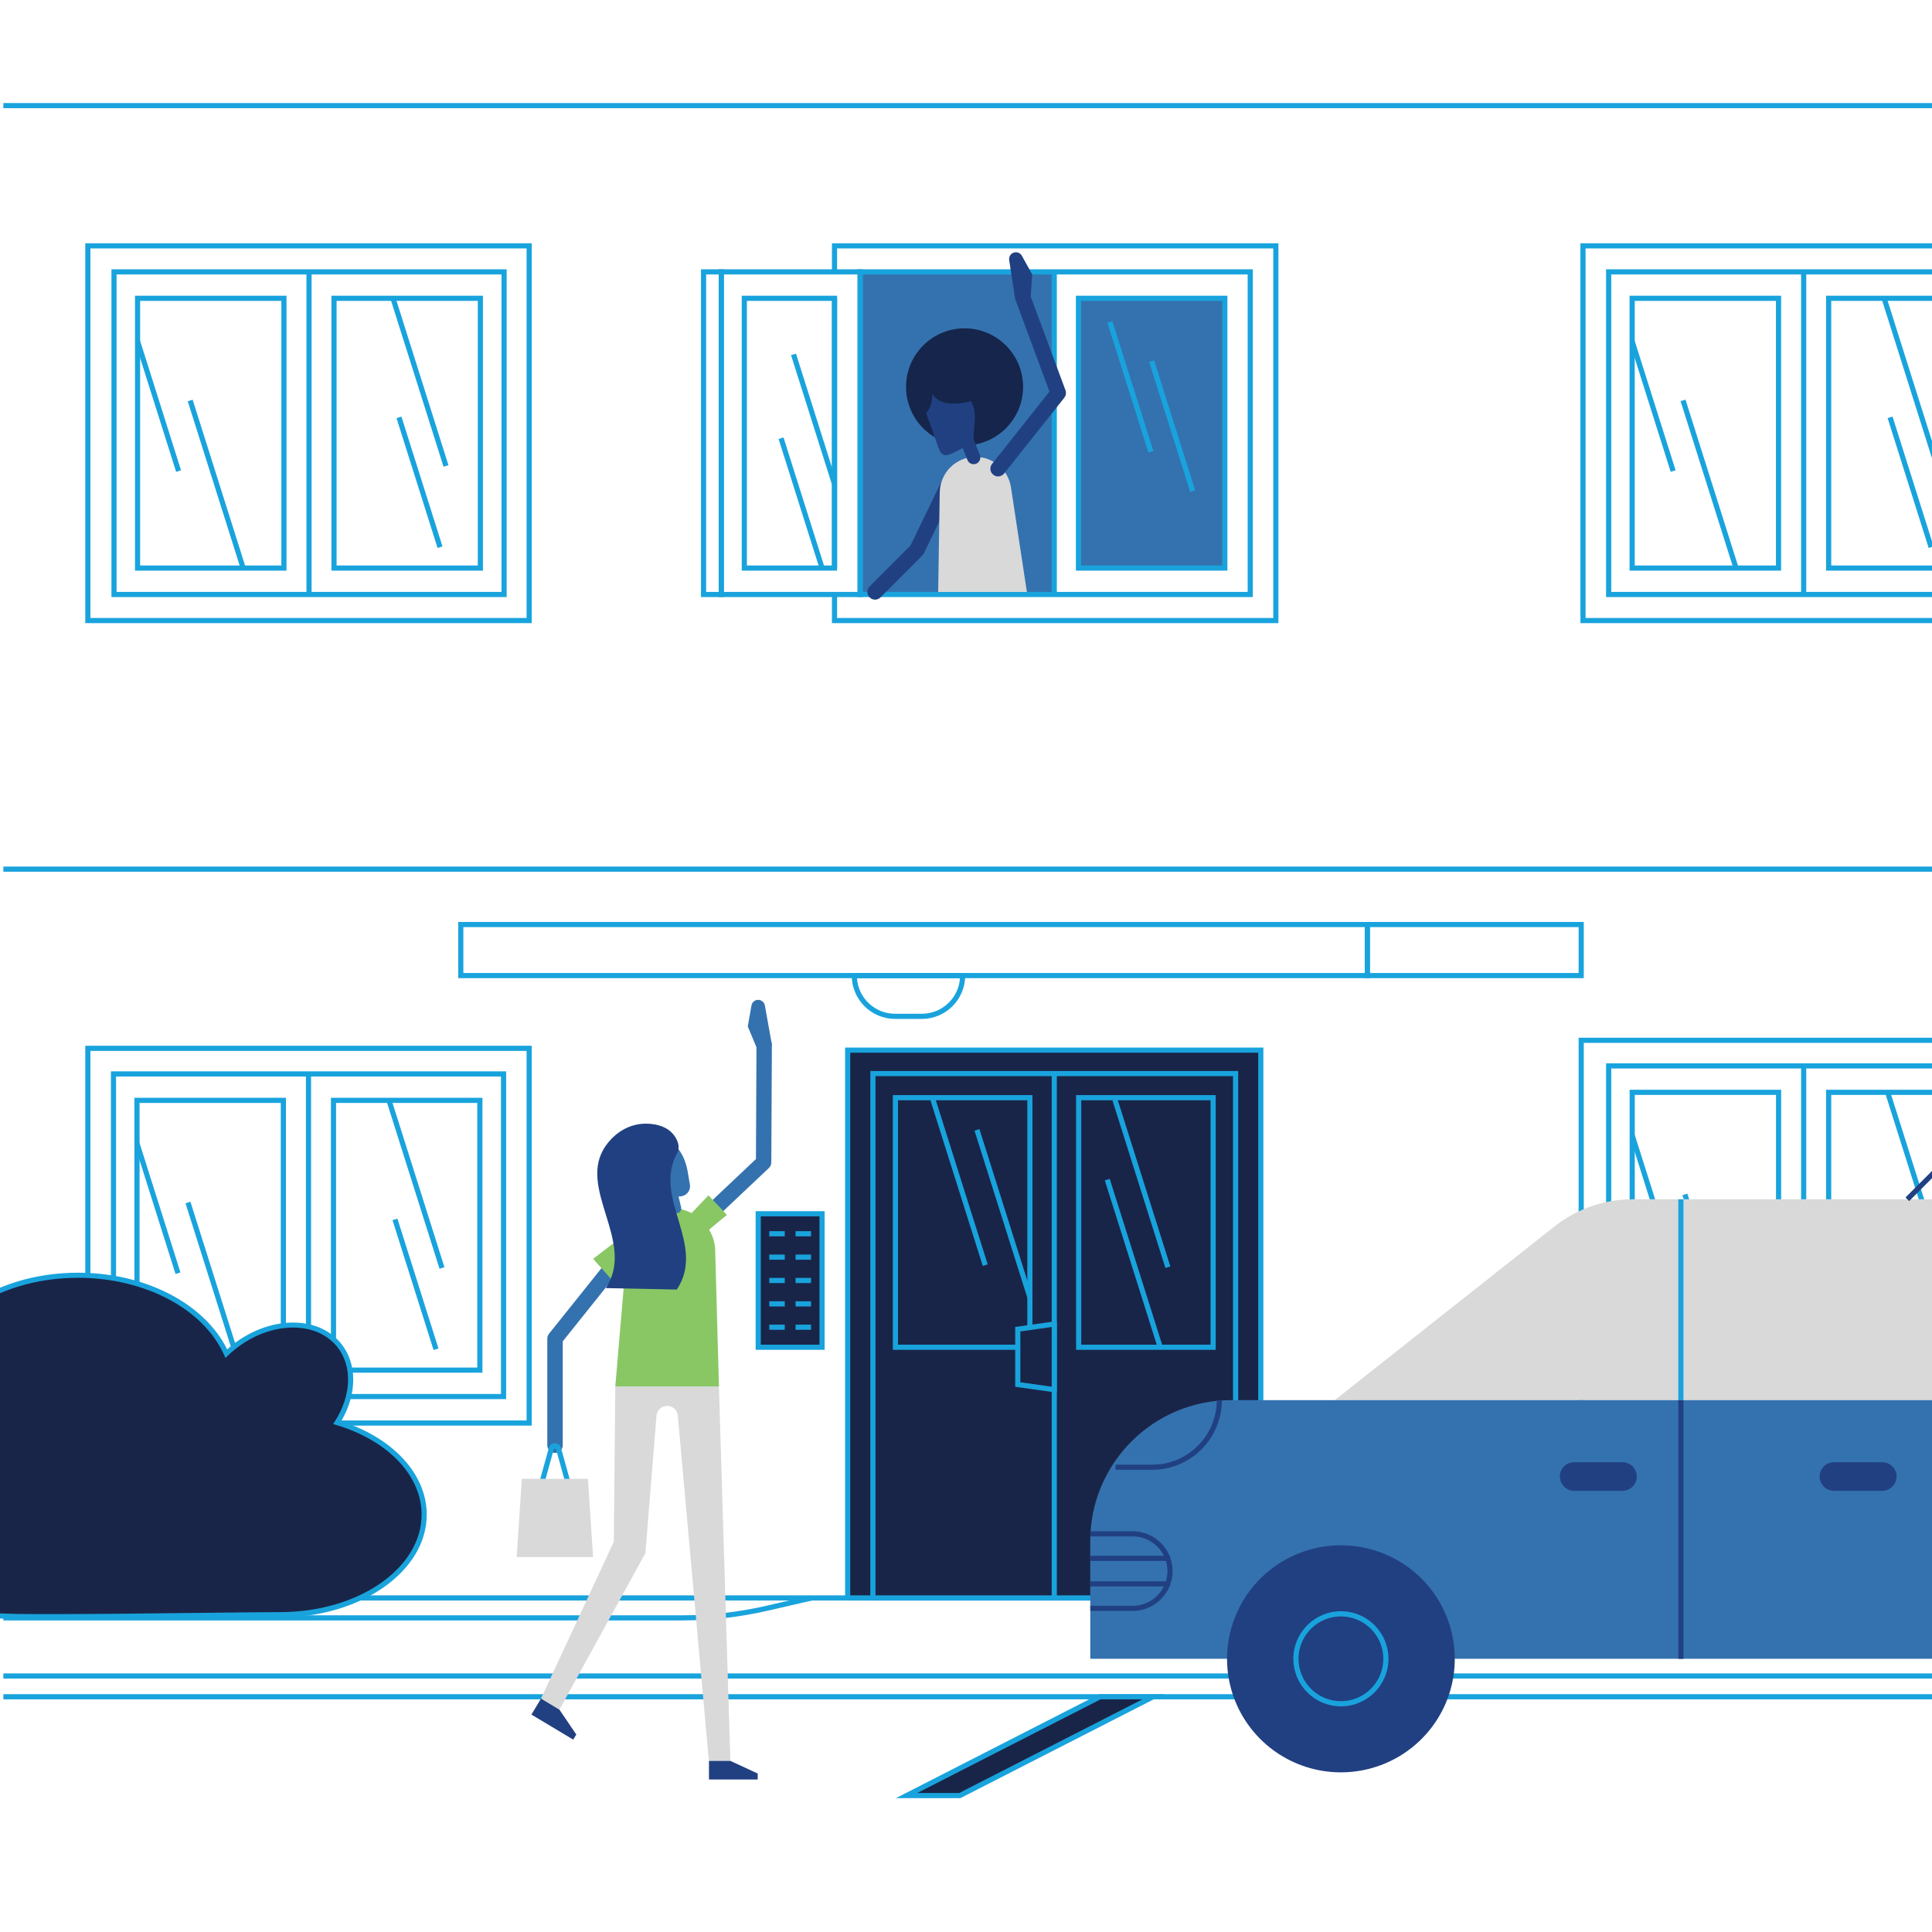 <svg width="375" height="375" viewBox="0 0 375 375" fill="none" xmlns="http://www.w3.org/2000/svg">
<g clip-path="url(#clip0_8489_15670)">
<g clip-path="url(#clip1_8489_15670)">
<path d="M383.35 328.84H0.65V329.84H383.35V328.84Z" fill="#19A3DD"/>
<path d="M383.35 324.81H0.65V325.81H383.35V324.81Z" fill="#19A3DD"/>
<path d="M132.45 314.53H0.65V313.53H132.45C137.94 313.53 143.43 312.91 148.78 311.67L157.46 309.67L157.68 310.64L149 312.64C143.58 313.89 138.01 314.52 132.45 314.52V314.53Z" fill="#19A3DD"/>
<path d="M383.35 309.66H0.65V310.66H383.35V309.66Z" fill="#19A3DD"/>
<path d="M383.35 168.2H0.65V169.2H383.35V168.2Z" fill="#19A3DD"/>
<path d="M383.35 20H0.65V21H383.35V20Z" fill="#19A3DD"/>
<path d="M244.73 203.82H164.54V310.15H244.73V203.82Z" fill="#192548"/>
<path d="M245.22 310.66H164.03V203.33H245.22V310.66ZM165.03 309.66H244.22V204.33H165.03V309.66Z" fill="#19A3DD"/>
<path d="M239.83 208.38H169.43V310.16H239.83V208.38Z" fill="#192548"/>
<path d="M240.33 310.66H168.93V207.88H240.33V310.66ZM169.93 309.66H239.33V208.88H169.93V309.66Z" fill="#19A3DD"/>
<path d="M205.13 208.38H204.13V310.16H205.13V208.38Z" fill="#19A3DD"/>
<path d="M200.4 262H173.3V212.56H200.4V262ZM174.3 261H199.4V213.56H174.3V261Z" fill="#19A3DD"/>
<path d="M235.97 262H208.87V212.56H235.97V262ZM209.87 261H234.97V213.56H209.87V261Z" fill="#19A3DD"/>
<path d="M204.63 269.73L197.55 268.73V257.99L204.63 256.99V269.73Z" fill="#192548"/>
<path d="M205.13 270.31L197.05 269.17V257.56L205.13 256.42V270.31ZM198.05 268.3L204.13 269.16V257.57L198.05 258.43V268.3Z" fill="#19A3DD"/>
<path d="M159.57 235.59H147.18V261.5H159.57V235.59Z" fill="#192548"/>
<path d="M160.06 262H146.67V235.09H160.06V262ZM147.67 261H159.06V236.09H147.67V261Z" fill="#19A3DD"/>
<path d="M152.32 238.97H149.32V239.97H152.32V238.97Z" fill="#19A3DD"/>
<path d="M152.32 243.51H149.32V244.51H152.32V243.51Z" fill="#19A3DD"/>
<path d="M152.32 248.04H149.32V249.04H152.32V248.04Z" fill="#19A3DD"/>
<path d="M152.32 252.58H149.32V253.58H152.32V252.58Z" fill="#19A3DD"/>
<path d="M152.32 257.11H149.32V258.11H152.32V257.11Z" fill="#19A3DD"/>
<path d="M157.42 238.97H154.42V239.97H157.42V238.97Z" fill="#19A3DD"/>
<path d="M157.42 243.51H154.42V244.51H157.42V243.51Z" fill="#19A3DD"/>
<path d="M157.42 248.04H154.42V249.04H157.42V248.04Z" fill="#19A3DD"/>
<path d="M157.42 252.58H154.42V253.58H157.42V252.58Z" fill="#19A3DD"/>
<path d="M157.42 257.11H154.42V258.11H157.42V257.11Z" fill="#19A3DD"/>
<path d="M265.9 189.86H88.94V178.95H265.9V189.86ZM89.94 188.86H264.9V179.95H89.94V188.86Z" fill="#19A3DD"/>
<path d="M307.41 189.86H264.9V178.95H307.41V189.86ZM265.9 188.86H306.41V179.95H265.9V188.86Z" fill="#19A3DD"/>
<path d="M139.55 269.11H119.43L119.14 299.25L105 329.7L108.58 331.84L125.27 301.47L127.42 274.79C127.51 273.71 128.41 272.88 129.49 272.88C130.57 272.88 131.47 273.7 131.56 274.77L137.59 341.78H141.76L139.54 269.1L139.55 269.11Z" fill="#D9D9D9"/>
<path d="M130.26 234.49C125.8 234.49 122.08 237.91 121.7 242.35L119.43 269.11H139.55L138.8 242.13C138.32 237.78 134.64 234.48 130.26 234.48V234.49Z" fill="#89C764"/>
<path d="M134.93 239.68C134.53 239.68 134.13 239.52 133.84 239.21C133.27 238.61 133.3 237.66 133.9 237.09L146.73 224.97L146.83 202.81C146.83 201.98 147.5 201.32 148.33 201.32C149.16 201.32 149.83 202 149.82 202.83L149.71 225.63C149.71 226.04 149.54 226.43 149.24 226.71L135.94 239.27C135.65 239.54 135.28 239.68 134.91 239.68H134.93Z" fill="#3472AF"/>
<path d="M107.73 282.01C106.9 282.01 106.23 281.34 106.23 280.51V259.82C106.23 259.48 106.35 259.15 106.56 258.88L120.54 241.41C121.06 240.76 122 240.66 122.65 241.18C123.3 241.7 123.4 242.64 122.88 243.29L109.23 260.35V280.51C109.23 281.34 108.56 282.01 107.73 282.01Z" fill="#3472AF"/>
<path d="M131.97 237.83L134.51 241.24L141.1 235.81L137.52 232.01L131.97 237.83Z" fill="#89C764"/>
<path d="M115.12 244.34L119.43 249.16L123.79 244.83L119.78 240.77L115.12 244.34Z" fill="#89C764"/>
<path d="M133.46 227.29L133.91 229.93C134.1 231.06 133.28 232.1 132.14 232.21C128.36 232.59 125.47 231.94 124.92 228.75C124.27 224.99 125.66 221.61 128.02 221.2C130.38 220.79 132.81 223.52 133.45 227.28L133.46 227.29Z" fill="#3472AF"/>
<path d="M131.59 231.73L132.21 234.37C132.32 234.86 132.03 235.34 131.54 235.46C131.03 235.59 130.52 235.26 130.42 234.75L129.88 231.92L131.59 231.73Z" fill="#3472AF"/>
<path d="M130.77 220.29C129.7 218.86 127.74 218.12 125.44 218.1C122.06 218.08 119.32 219.92 117.58 222.39C111.79 230.6 123.55 241.05 117.58 250.02C122.18 250.11 126.77 250.21 131.37 250.3C137.13 241.65 126.74 232.67 131.34 224C132.06 222.86 131.7 221.51 130.79 220.29H130.77Z" fill="#214082"/>
<path d="M146.83 203.27L145.14 199.23L145.86 195.16C145.96 194.59 146.42 194.15 147 194.08C147.7 193.99 148.34 194.47 148.46 195.16L149.84 202.84L146.84 203.28L146.83 203.27Z" fill="#3472AF"/>
<path d="M109.78 287.99L107.94 281.33C107.9 281.18 107.78 281.16 107.71 281.16C107.64 281.16 107.52 281.18 107.48 281.33L105.64 287.99L104.68 287.72L106.52 281.06C106.67 280.52 107.15 280.15 107.71 280.15C108.27 280.15 108.75 280.52 108.9 281.06L110.74 287.72L109.78 287.99Z" fill="#19A3DD"/>
<path d="M115.12 302.23H100.29L101.29 287.04H114.12L115.12 302.23Z" fill="#D9D9D9"/>
<path d="M137.61 341.79V345.4H147.07V344.24L141.78 341.79H137.61Z" fill="#214082"/>
<path d="M105.01 329.7L103.15 332.8L111.26 337.66L111.86 336.67L108.58 331.84L105.01 329.7Z" fill="#214082"/>
<path d="M178.94 197.77H173.73C169.1 197.77 165.33 194 165.33 189.37V188.87H187.34V189.37C187.34 194 183.57 197.77 178.94 197.77ZM166.34 189.87C166.6 193.72 169.81 196.77 173.73 196.77H178.94C182.85 196.77 186.07 193.72 186.33 189.87H166.35H166.34Z" fill="#19A3DD"/>
<path d="M393.42 120.95H306.76V47.22H393.42V120.95ZM307.76 119.95H392.42V48.22H307.76V119.95Z" fill="#19A3DD"/>
<path d="M393.07 275.15H306.41V201.42H393.07V275.15ZM307.41 274.15H392.07V202.42H307.41V274.15Z" fill="#19A3DD"/>
<path d="M103.21 120.95H16.55V47.22H103.21V120.95ZM17.55 119.95H102.21V48.22H17.55V119.95Z" fill="#19A3DD"/>
<path d="M103.21 276.71H16.55V202.98H103.21V276.71ZM17.55 275.71H102.21V203.98H17.55V275.71Z" fill="#19A3DD"/>
<path d="M204.63 52.77H166.95V115.39H204.63V52.77Z" fill="#3472AF"/>
<path d="M162.48 57.9H161.48V110.26H162.48V57.9Z" fill="#19A3DD"/>
<path d="M248.14 120.95H161.48V115.39H162.48V119.95H247.14V48.22H162.48V52.77H161.48V47.22H248.14V120.95Z" fill="#19A3DD"/>
<path d="M243.17 115.89H166.46V52.27H243.17V115.89ZM167.46 114.89H242.17V53.27H167.46V114.89Z" fill="#19A3DD"/>
<path d="M167.45 115.89H139.5V52.27H167.45V115.89ZM140.5 114.89H166.45V53.27H140.5V114.89Z" fill="#19A3DD"/>
<path d="M205.13 52.77H204.13V115.39H205.13V52.77Z" fill="#19A3DD"/>
<path d="M162.48 110.76H143.97V57.4H162.48V110.76ZM144.97 109.76H161.48V58.4H144.97V109.76Z" fill="#19A3DD"/>
<path d="M237.74 57.9H209.33V110.26H237.74V57.9Z" fill="#3472AF"/>
<path d="M238.24 110.76H208.83V57.4H238.24V110.76ZM209.83 109.76H237.24V58.4H209.83V109.76Z" fill="#19A3DD"/>
<path d="M388.45 115.89H311.74V52.27H388.45V115.89ZM312.74 114.89H387.45V53.27H312.74V114.89Z" fill="#19A3DD"/>
<path d="M345.71 110.76H316.3V57.4H345.71V110.76ZM317.3 109.76H344.71V58.4H317.3V109.76Z" fill="#19A3DD"/>
<path d="M383.85 110.76H354.44V57.4H383.85V110.76ZM355.44 109.76H382.85V58.4H355.44V109.76Z" fill="#19A3DD"/>
<path d="M140.5 115.89H136.06V52.27H140.5V115.89ZM137.06 114.89H139.5V53.27H137.06V114.89Z" fill="#19A3DD"/>
<path d="M215.9 62.333L214.947 62.634L222.912 87.835L223.866 87.534L215.9 62.333Z" fill="#19A3DD"/>
<path d="M152.08 84.91L151.126 85.211L159.092 110.413L160.045 110.111L152.08 84.91Z" fill="#19A3DD"/>
<path d="M224.01 69.954L223.056 70.256L231.021 95.457L231.975 95.156L224.01 69.954Z" fill="#19A3DD"/>
<path d="M154.497 68.637L153.543 68.938L161.509 94.139L162.462 93.838L154.497 68.637Z" fill="#19A3DD"/>
<path d="M27.175 66.086L26.222 66.388L34.187 91.589L35.14 91.287L27.175 66.086Z" fill="#19A3DD"/>
<path d="M77.917 80.858L76.964 81.159L84.929 106.361L85.883 106.059L77.917 80.858Z" fill="#19A3DD"/>
<path d="M37.394 77.581L36.441 77.882L46.721 110.406L47.674 110.105L37.394 77.581Z" fill="#19A3DD"/>
<path d="M76.758 57.751L75.805 58.052L86.088 90.586L87.041 90.284L76.758 57.751Z" fill="#19A3DD"/>
<path d="M216.879 213.281L215.925 213.583L226.208 246.116L227.162 245.815L216.879 213.281Z" fill="#19A3DD"/>
<path d="M190.106 219.158L189.153 219.46L199.436 251.993L200.389 251.692L190.106 219.158Z" fill="#19A3DD"/>
<path d="M181.43 212.883L180.476 213.184L190.759 245.718L191.712 245.417L181.43 212.883Z" fill="#19A3DD"/>
<path d="M215.395 228.806L214.441 229.107L224.724 261.641L225.678 261.339L215.395 228.806Z" fill="#19A3DD"/>
<path d="M350.59 52.94H349.59V115.56H350.59V52.94Z" fill="#19A3DD"/>
<path d="M98.34 115.89H21.63V52.27H98.34V115.89ZM22.63 114.89H97.34V53.27H22.63V114.89Z" fill="#19A3DD"/>
<path d="M55.61 110.76H26.2V57.4H55.61V110.76ZM27.2 109.76H54.61V58.4H27.2V109.76Z" fill="#19A3DD"/>
<path d="M93.74 110.76H64.33V57.4H93.74V110.76ZM65.33 109.76H92.74V58.4H65.33V109.76Z" fill="#19A3DD"/>
<path d="M317.268 66.081L316.314 66.383L324.28 91.584L325.233 91.283L317.268 66.081Z" fill="#19A3DD"/>
<path d="M367.341 80.852L366.387 81.153L374.352 106.355L375.306 106.053L367.341 80.852Z" fill="#19A3DD"/>
<path d="M327.153 77.565L326.199 77.867L336.479 110.391L337.433 110.089L327.153 77.565Z" fill="#19A3DD"/>
<path d="M366.182 57.735L365.229 58.036L375.508 90.56L376.462 90.259L366.182 57.735Z" fill="#19A3DD"/>
<path d="M98.24 271.57H21.53V207.95H98.24V271.57ZM22.53 270.57H97.24V208.95H22.53V270.57Z" fill="#19A3DD"/>
<path d="M55.5 266.44H26.09V213.08H55.5V266.44ZM27.09 265.44H54.5V214.08H27.09V265.44Z" fill="#19A3DD"/>
<path d="M93.641 266.44H64.231V213.08H93.641V266.44ZM65.231 265.44H92.641V214.08H65.231V265.44Z" fill="#19A3DD"/>
<path d="M60.38 208.62H59.38V271.24H60.38V208.62Z" fill="#19A3DD"/>
<path d="M27.058 221.774L26.105 222.076L34.07 247.277L35.023 246.976L27.058 221.774Z" fill="#19A3DD"/>
<path d="M77.141 236.535L76.188 236.836L84.153 262.038L85.106 261.736L77.141 236.535Z" fill="#19A3DD"/>
<path d="M36.962 233.256L36.009 233.557L46.292 266.091L47.245 265.789L36.962 233.256Z" fill="#19A3DD"/>
<path d="M75.982 213.428L75.028 213.729L85.311 246.263L86.265 245.962L75.982 213.428Z" fill="#19A3DD"/>
<path d="M60.48 52.94H59.48V115.56H60.48V52.94Z" fill="#19A3DD"/>
<path d="M317.284 220.2L316.331 220.501L324.296 245.702L325.249 245.401L317.284 220.2Z" fill="#19A3DD"/>
<path d="M368.026 234.962L367.073 235.263L375.038 260.464L375.992 260.163L368.026 234.962Z" fill="#19A3DD"/>
<path d="M327.514 231.684L326.56 231.986L336.843 264.519L337.796 264.218L327.514 231.684Z" fill="#19A3DD"/>
<path d="M366.868 211.854L365.914 212.156L376.194 244.68L377.147 244.379L366.868 211.854Z" fill="#19A3DD"/>
<path d="M388.45 270.01H311.74V206.39H388.45V270.01ZM312.74 269.01H387.45V207.39H312.74V269.01Z" fill="#19A3DD"/>
<path d="M345.72 264.88H316.31V211.52H345.72V264.88ZM317.31 263.88H344.72V212.52H317.31V263.88Z" fill="#19A3DD"/>
<path d="M383.85 264.88H354.44V211.52H383.85V264.88ZM355.44 263.88H382.85V212.52H355.44V263.88Z" fill="#19A3DD"/>
<path d="M350.59 207.06H349.59V269.68H350.59V207.06Z" fill="#19A3DD"/>
<path d="M65.46 276.13C68.7 271.02 69.05 265.08 65.84 261.09C61.49 255.69 52.28 255.9 45.25 261.56C44.79 261.93 44.35 262.32 43.93 262.72C39.95 253.89 28.57 247.51 15.13 247.51C-1.62 247.51 -15.19 257.41 -15.19 269.61C-15.19 270.12 -15.13 270.63 -15.08 271.13C-18.32 270.18 -21.83 269.65 -25.51 269.65C-41.52 269.65 -54.5 279.45 -54.5 291.53C-54.5 303.61 -41.52 313.41 -25.51 313.41C-20.8 313.41 -16.36 312.54 -12.43 311.04C-6.31 314.12 2.74 313.78 12.25 313.78C22.98 313.78 48.37 313.41 54.4 313.41C69.83 313.41 82.33 304.71 82.33 293.97C82.33 285.97 75.38 279.11 65.46 276.12V276.13Z" fill="#192548"/>
<path d="M7.17 314.3C-0.36 314.3 -7.36 314.08 -12.47 311.59C-16.58 313.13 -20.97 313.92 -25.52 313.92C-41.78 313.92 -55.01 303.88 -55.01 291.54C-55.01 279.2 -41.78 269.16 -25.52 269.16C-22.17 269.16 -18.85 269.6 -15.65 270.47C-15.67 270.19 -15.69 269.91 -15.69 269.63C-15.69 257.17 -1.86 247.03 15.13 247.03C28.15 247.03 39.67 252.98 44.09 261.91C44.37 261.66 44.65 261.42 44.93 261.19C52.16 255.37 61.7 255.19 66.22 260.8C69.36 264.69 69.33 270.55 66.22 275.86C76.33 279.1 82.83 286.16 82.83 293.99C82.83 304.98 70.08 313.93 54.4 313.93C51.82 313.93 45.72 314 38.66 314.08C29.15 314.19 18.38 314.3 12.25 314.3H9.68C8.84 314.3 8.01 314.31 7.18 314.31L7.17 314.3ZM-12.41 310.5L-12.21 310.6C-6.75 313.35 1.23 313.32 9.67 313.29H12.25C18.38 313.29 29.15 313.17 38.65 313.06C45.71 312.98 51.81 312.91 54.4 312.91C69.53 312.91 81.83 304.42 81.83 293.97C81.83 286.43 75.35 279.62 65.31 276.6L64.68 276.41L65.03 275.85C68.25 270.76 68.42 265.09 65.44 261.4C61.27 256.23 52.35 256.47 45.56 261.95C45.13 262.3 44.71 262.67 44.27 263.08L43.76 263.57L43.47 262.93C39.45 254.01 28.06 248.02 15.13 248.02C-1.31 248.02 -14.69 257.71 -14.69 269.62C-14.69 270.04 -14.65 270.45 -14.61 270.86L-14.52 271.83L-15.23 271.62C-18.56 270.65 -22.02 270.16 -25.52 270.16C-41.23 270.16 -54.01 279.75 -54.01 291.54C-54.01 303.33 -41.23 312.92 -25.52 312.92C-21.02 312.92 -16.68 312.13 -12.62 310.58L-12.41 310.5Z" fill="#19A3DD"/>
<path d="M427.02 271.77L394.61 235.96C393.2 233.97 390.91 232.78 388.47 232.78H316.91C311.39 232.78 306.03 234.64 301.7 238.07L259.07 271.77H427.02Z" fill="#D9D9D9"/>
<path d="M454.43 286.52V321.97H211.62V299.1C211.62 284.01 223.86 271.77 238.95 271.77H439.68C447.82 271.77 454.42 278.37 454.42 286.51L454.43 286.52Z" fill="#3472AF"/>
<path d="M326.76 232.78H325.76V271.77H326.76V232.78Z" fill="#19A3DD"/>
<path d="M326.76 271.77H325.76V321.97H326.76V271.77Z" fill="#214082"/>
<path d="M260.3 299.94C255.93 299.94 251.65 301.22 248.01 303.64C244.37 306.06 241.53 309.5 239.86 313.53C238.18 317.56 237.74 321.99 238.59 326.27C239.44 330.55 241.55 334.48 244.64 337.56C247.73 340.64 251.67 342.74 255.96 343.59C260.25 344.44 264.7 344 268.74 342.33C272.78 340.66 276.23 337.83 278.66 334.2C281.09 330.57 282.38 326.31 282.37 321.95C282.37 316.11 280.04 310.52 275.9 306.39C271.76 302.26 266.14 299.94 260.29 299.94H260.3Z" fill="#214082"/>
<path d="M260.27 331.2C255.18 331.2 251.04 327.06 251.04 321.97C251.04 316.88 255.18 312.74 260.27 312.74C265.36 312.74 269.5 316.88 269.5 321.97C269.5 327.06 265.36 331.2 260.27 331.2ZM260.27 313.74C255.73 313.74 252.04 317.43 252.04 321.97C252.04 326.51 255.73 330.2 260.27 330.2C264.81 330.2 268.5 326.51 268.5 321.97C268.5 317.43 264.81 313.74 260.27 313.74Z" fill="#19A3DD"/>
<path d="M305.55 288.87H314.93C316.19 288.87 317.21 287.849 317.21 286.59V286.58C317.21 285.321 316.19 284.3 314.93 284.3H305.55C304.291 284.3 303.27 285.321 303.27 286.58V286.59C303.27 287.849 304.291 288.87 305.55 288.87Z" fill="#214082"/>
<path d="M314.92 289.37H305.55C304.02 289.37 302.77 288.12 302.77 286.59C302.77 285.06 304.02 283.81 305.55 283.81H314.92C316.45 283.81 317.7 285.06 317.7 286.59C317.7 288.12 316.45 289.37 314.92 289.37ZM305.55 284.8C304.57 284.8 303.77 285.6 303.77 286.58C303.77 287.56 304.57 288.36 305.55 288.36H314.92C315.9 288.36 316.7 287.56 316.7 286.58C316.7 285.6 315.9 284.8 314.92 284.8H305.55Z" fill="#214082"/>
<path d="M355.96 288.87H365.34C366.599 288.87 367.62 287.849 367.62 286.59V286.58C367.62 285.321 366.599 284.3 365.34 284.3H355.96C354.701 284.3 353.68 285.321 353.68 286.58V286.59C353.68 287.849 354.701 288.87 355.96 288.87Z" fill="#214082"/>
<path d="M365.34 289.37H355.97C354.43 289.37 353.19 288.12 353.19 286.59C353.19 285.06 354.44 283.81 355.97 283.81H365.34C366.88 283.81 368.12 285.06 368.12 286.59C368.12 288.12 366.87 289.37 365.34 289.37ZM355.97 284.8C354.99 284.8 354.19 285.6 354.19 286.58C354.19 287.56 354.99 288.36 355.97 288.36H365.34C366.32 288.36 367.12 287.56 367.12 286.58C367.12 285.6 366.32 284.8 365.34 284.8H355.97Z" fill="#214082"/>
<path d="M223.65 285.29H216.53V284.29H223.65C230.55 284.29 236.17 278.67 236.17 271.77H237.17C237.17 279.22 231.11 285.29 223.65 285.29Z" fill="#214082"/>
<path d="M219.87 312.68H211.63V311.68H219.87C223.58 311.68 226.6 308.66 226.6 304.95C226.6 301.24 223.58 298.22 219.87 298.22H211.63V297.22H219.87C224.13 297.22 227.6 300.69 227.6 304.95C227.6 309.21 224.13 312.68 219.87 312.68Z" fill="#214082"/>
<path d="M227.1 301.97H211.63V302.97H227.1V301.97Z" fill="#214082"/>
<path d="M227.1 306.93H211.63V307.93H227.1V306.93Z" fill="#214082"/>
<path d="M385.683 216.6L369.858 232.425L370.566 233.132L386.391 217.307L385.683 216.6Z" fill="#214082"/>
<path d="M169.85 116.39C169.47 116.39 169.08 116.24 168.79 115.95C168.2 115.37 168.2 114.41 168.79 113.83L176.74 105.86L183.31 92.24C183.67 91.49 184.57 91.18 185.31 91.54C186.06 91.9 186.37 92.8 186.01 93.54L179.33 107.39C179.26 107.54 179.16 107.68 179.04 107.8L170.91 115.95C170.62 116.24 170.23 116.39 169.85 116.39Z" fill="#214082"/>
<path d="M182.4 95.53L182.1 114.9H199.32L196.23 94.6C195.71 91.18 192.75 88.66 189.3 88.69C185.53 88.72 182.47 91.76 182.41 95.53H182.4Z" fill="#D9D9D9"/>
<path d="M187.22 86.45C193.494 86.45 198.58 81.364 198.58 75.09C198.58 68.816 193.494 63.73 187.22 63.73C180.946 63.73 175.86 68.816 175.86 75.09C175.86 81.364 180.946 86.45 187.22 86.45Z" fill="#16254C"/>
<path d="M190.2 88.31L188.97 85.28C188.97 82.9 189.58 80.78 188.89 78.87C187.4 74.75 185.14 73.82 182.56 74.75C179.98 75.68 178.05 75.4 179.53 79.52L182.25 87.17C182.7 88.41 183.47 88.6 184.67 88.07C185.46 87.72 186.18 87.35 186.84 86.96L187.78 89.29C188.05 89.96 188.81 90.28 189.47 90.01C190.14 89.74 190.46 88.98 190.19 88.32L190.2 88.31Z" fill="#214082"/>
<path d="M181 76.48C181 76.48 180.94 79.07 179.76 80.14C178.09 80.73 177.6 75.87 177.6 75.87L179.67 72.34L189.67 72.51V77.49C189.67 77.49 183.14 80 181 76.47V76.48Z" fill="#16254C"/>
<path d="M193.73 92.48C193.4 92.48 193.07 92.37 192.8 92.15C192.15 91.64 192.04 90.69 192.56 90.04L203.7 76L197.18 58.42C196.89 57.64 197.29 56.78 198.06 56.49C198.84 56.21 199.7 56.6 199.99 57.37L206.81 75.75C206.99 76.24 206.9 76.79 206.58 77.2L194.91 91.9C194.61 92.27 194.18 92.47 193.73 92.47V92.48Z" fill="#214082"/>
<path d="M200.06 57.64L200.35 53.27L198.35 49.65C198.07 49.14 197.49 48.88 196.92 48.99C196.23 49.13 195.78 49.79 195.88 50.48L197.06 58.19L200.04 57.63L200.06 57.64Z" fill="#214082"/>
<path d="M186.29 348.52H175.97L213.5 329.34H223.82L186.29 348.52Z" fill="#192548"/>
<path d="M186.41 349.02H173.89L213.37 328.84H225.89L186.41 349.02ZM178.05 348.02H186.17L221.74 329.84H213.62L178.05 348.02Z" fill="#19A3DD"/>
</g>
</g>
<defs>
<clipPath id="clip0_8489_15670">
<rect width="375" height="375" fill="white"/>
</clipPath>
<clipPath id="clip1_8489_15670">
<rect width="509.43" height="329.02" fill="white" transform="translate(-55 20)"/>
</clipPath>
</defs>
</svg>
